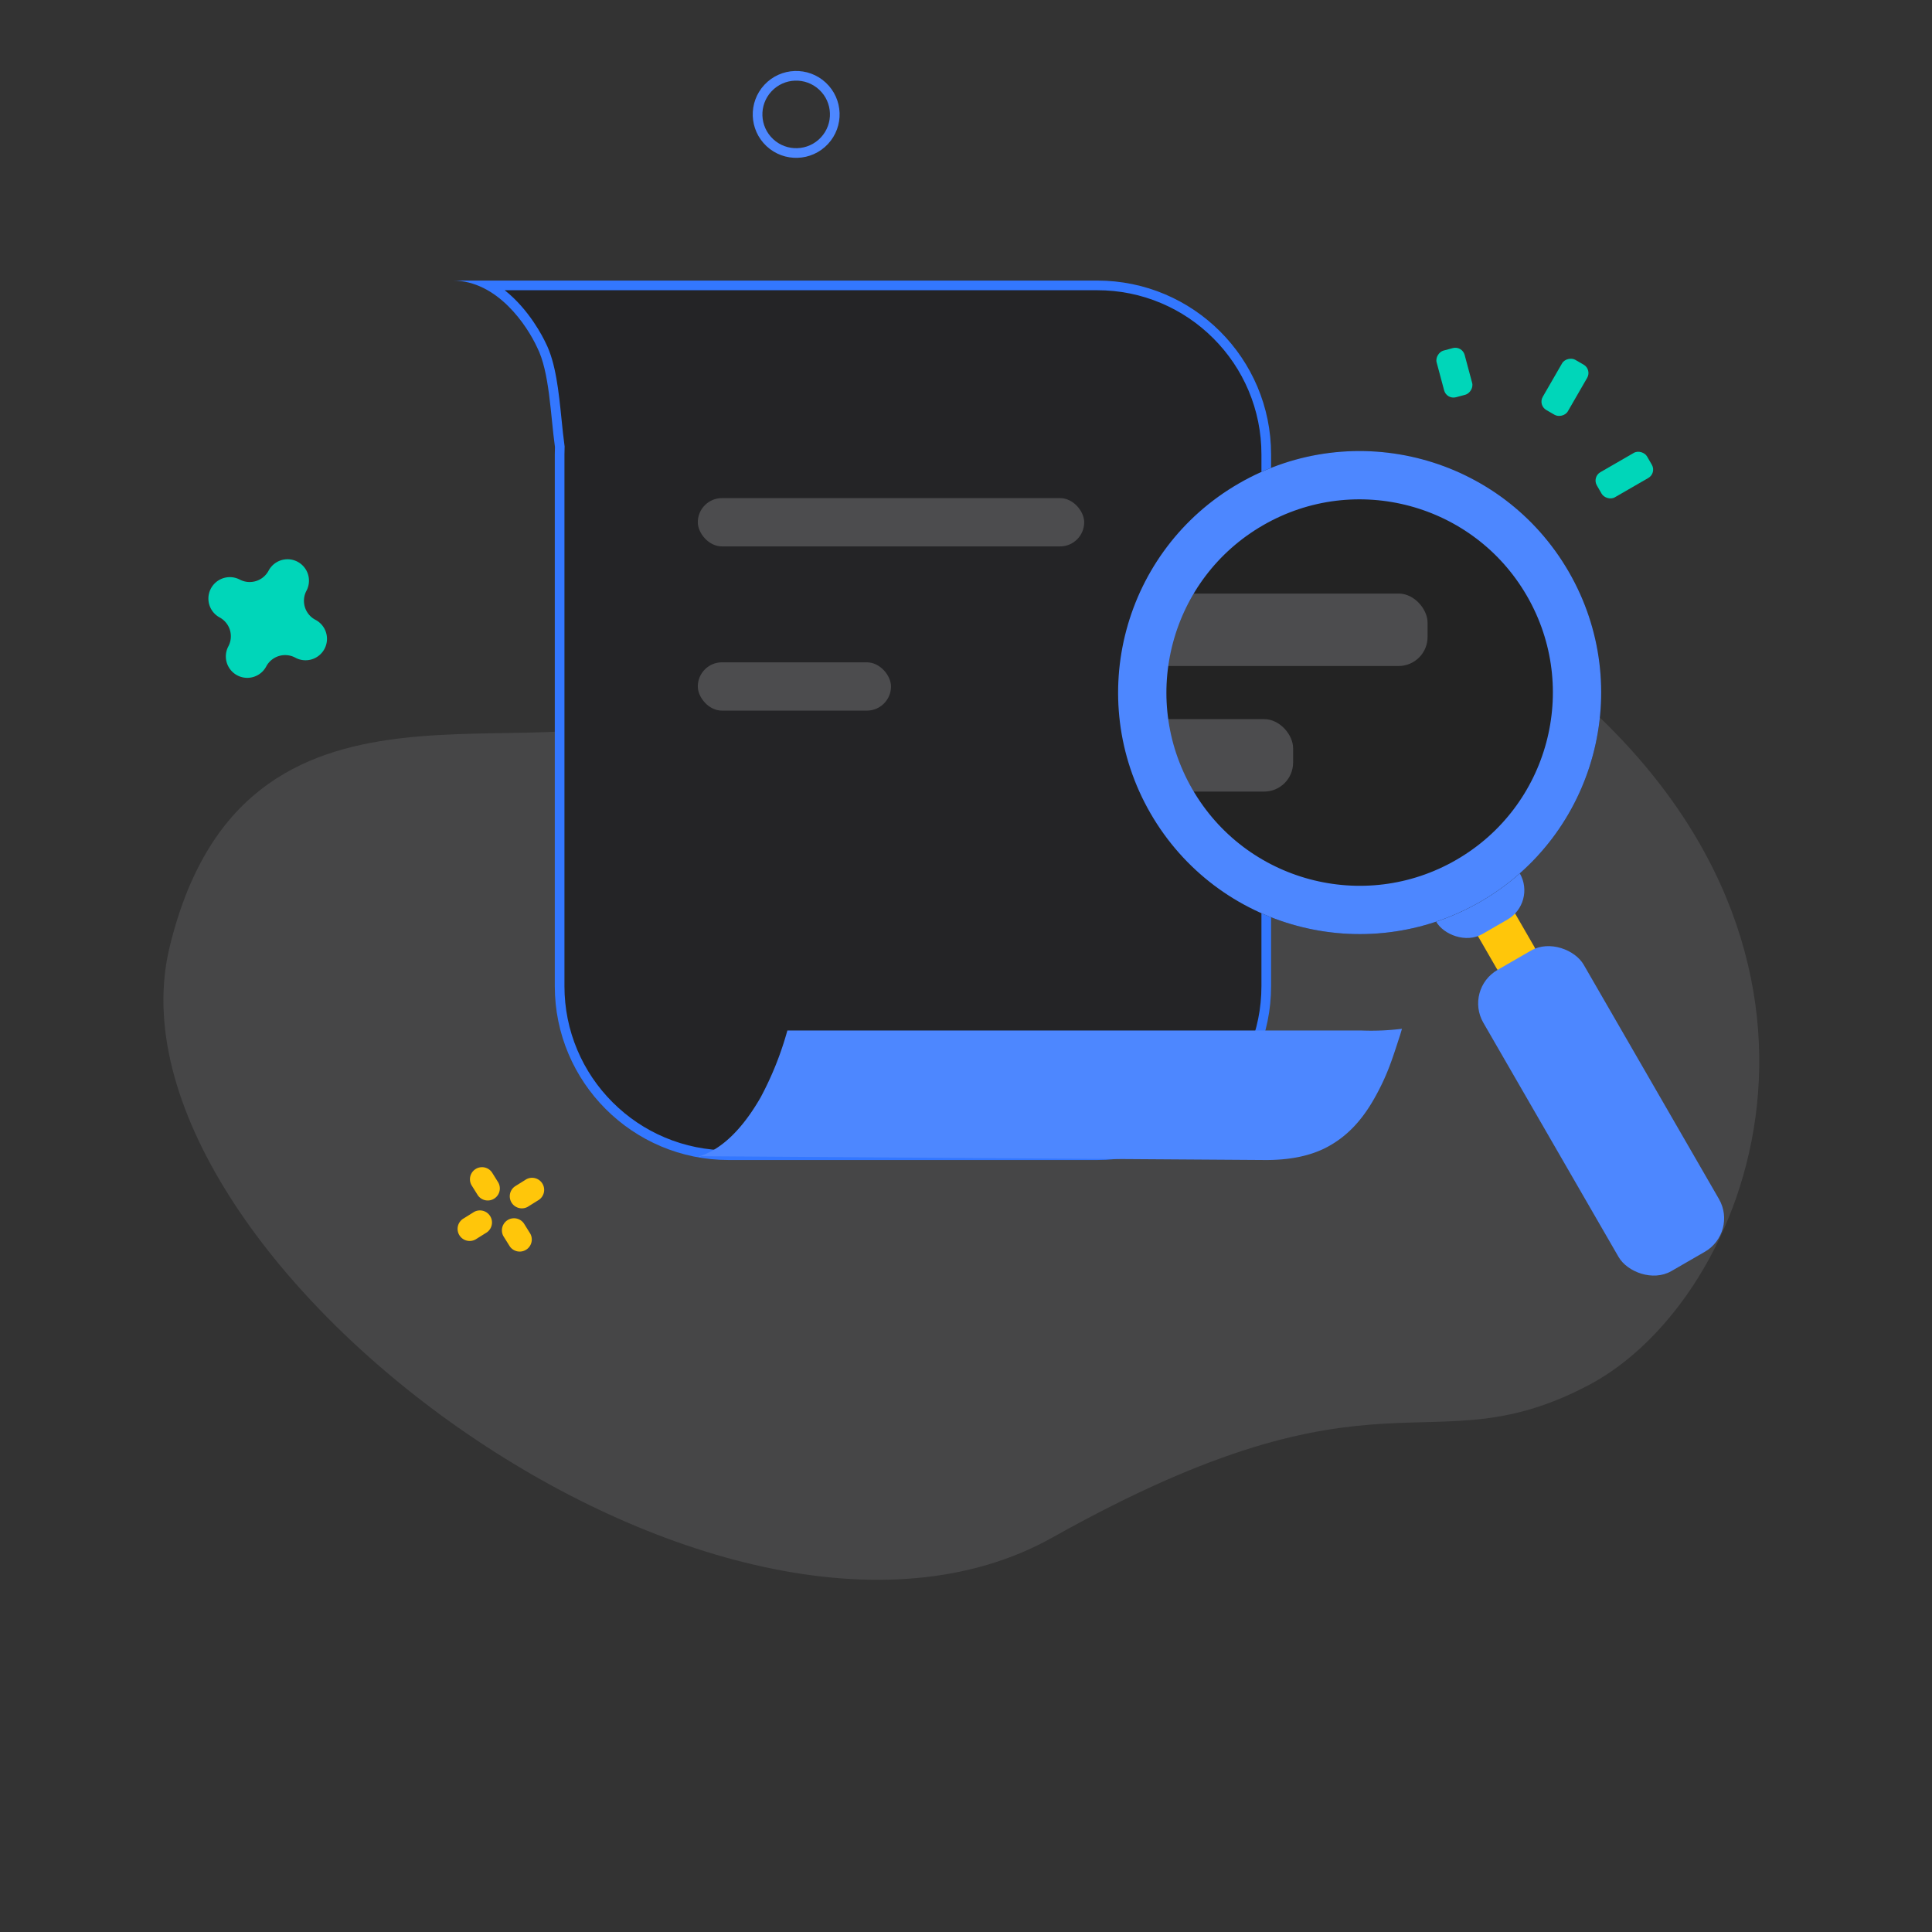 <svg xmlns="http://www.w3.org/2000/svg" width="400" height="400" viewBox="0 0 400 400"><rect x="0" y="0" width="400" height="400" fill="#333333" stroke="none"/><defs><style>.a{fill:#fff;stroke:#707070;opacity:0;}.b{fill:#f2f5ff;opacity:0.1;}.c{fill:#00d6b9;}.c,.e{stroke:rgba(0,0,0,0);}.c,.d,.e{stroke-miterlimit:10;}.d,.j,.l{fill:none;}.d,.j{stroke:#4d87ff;}.d{stroke-width:2px;}.e{fill:#ffc60a;}.f{fill:#242426;}.g{fill:#4d87ff;}.h{fill:#4c4c4e;}.i{fill:#232323;}.j{stroke-width:10px;}.k,.m{stroke:none;}.m{fill:#37f;}</style></defs><g transform="translate(-760 -298)"><g class="a" transform="translate(760 298)"><rect class="k" width="400" height="400"/><rect class="l" x="0.5" y="0.5" width="399" height="399"/></g><g transform="translate(-30 13.629)"><path class="b" d="M73.5,234.915c81.589,25.527,150.839-52.115,169.622-76.358s86.5-20.991,75.72-86.005S150.969-30.567,102.949,31.527,37.078,74.572,13.125,103.921-8.087,209.388,73.5,234.915Z" transform="matrix(-0.921, -0.391, 0.391, -0.921, 1090.393, 671.979)"/><rect class="c" width="12" height="6" rx="2" transform="translate(1133 382.33) rotate(150)"/><rect class="c" width="10" height="6.001" rx="2" transform="matrix(0.259, 0.966, -0.966, 0.259, 1092.721, 355.92)"/><rect class="c" width="12" height="6" rx="2" transform="translate(1119.607 360.867) rotate(120)"/><ellipse class="d" cx="7.993" cy="7.993" rx="7.993" ry="7.993" transform="translate(954.445 296.762) rotate(43)"/><path class="c" d="M8.876,22.19a4.438,4.438,0,0,0-4.438-4.438,4.438,4.438,0,0,1,0-8.875A4.439,4.439,0,0,0,8.876,4.437a4.438,4.438,0,0,1,8.876,0A4.438,4.438,0,0,0,22.19,8.876a4.438,4.438,0,1,1,0,8.875,4.438,4.438,0,0,0-4.438,4.439,4.438,4.438,0,0,1-8.876,0Z" transform="translate(839.859 394.43) rotate(28)"/><path class="e" d="M7.489,4.993V2.5a2.5,2.5,0,0,1,4.993,0v2.5a2.5,2.5,0,0,1-4.993,0Zm9.986,7.489h-2.5a2.5,2.5,0,0,1,0-4.993h2.5a2.5,2.5,0,1,1,0,4.993Zm-12.482,0H2.5a2.5,2.5,0,1,1,0-4.993h2.5a2.5,2.5,0,0,1,0,4.993Zm2.5,4.993v-2.5a2.5,2.5,0,0,1,4.993,0v2.5a2.5,2.5,0,0,1-4.993,0Z" transform="matrix(-0.848, 0.53, -0.53, -0.848, 907.463, 537.936)"/><g class="f" transform="translate(883.701 342.459)"><path class="k" d="M 133.465 181.08 L 57.164 181.08 C 52.438 181.08 47.855 180.155 43.54 178.33 C 39.373 176.567 35.63 174.043 32.415 170.829 C 29.2 167.614 26.676 163.871 24.914 159.703 C 23.089 155.389 22.164 150.805 22.164 146.08 L 22.164 36 C 22.164 35.502 22.174 34.996 22.195 34.497 L 22.199 34.407 L 22.186 34.317 C 21.948 32.611 21.762 30.778 21.565 28.837 C 20.989 23.163 20.393 17.296 18.381 13.351 C 17.838 12.186 14.138 4.664 7.511 1 L 131.028 1 L 133.465 1 C 138.19 1 142.773 1.925 147.088 3.75 C 151.255 5.513 154.999 8.037 158.213 11.251 C 161.428 14.466 163.952 18.209 165.714 22.377 C 167.539 26.691 168.465 31.275 168.465 36 L 168.465 146.08 C 168.465 150.805 167.539 155.389 165.714 159.703 C 163.952 163.871 161.428 167.614 158.213 170.829 C 154.999 174.043 151.255 176.567 147.088 178.33 C 142.773 180.155 138.19 181.08 133.465 181.08 Z"/><path class="m" d="M 133.465 180.08 C 138.055 180.08 142.508 179.181 146.698 177.409 C 150.747 175.697 154.383 173.245 157.506 170.122 C 160.629 166.999 163.081 163.362 164.793 159.314 C 166.566 155.123 167.465 150.671 167.465 146.08 L 167.465 36 C 167.465 31.409 166.566 26.957 164.794 22.766 C 163.081 18.718 160.629 15.082 157.506 11.959 C 154.383 8.835 150.747 6.384 146.698 4.671 C 142.508 2.899 138.055 2 133.465 2 L 10.791 2 C 15.909 6.039 18.775 11.832 19.279 12.912 C 21.371 17.024 21.975 22.978 22.56 28.736 C 22.756 30.667 22.941 32.491 23.177 34.179 L 23.202 34.358 L 23.194 34.54 C 23.174 35.024 23.163 35.516 23.163 36 L 23.163 146.08 C 23.163 150.671 24.062 155.123 25.835 159.314 C 27.547 163.362 29.999 166.999 33.122 170.122 C 36.245 173.245 39.881 175.697 43.93 177.409 C 48.12 179.181 52.573 180.08 57.164 180.08 L 133.465 180.08 M 133.465 182.08 L 57.164 182.08 C 37.282 182.08 21.163 165.963 21.163 146.08 L 21.163 36 C 21.163 35.483 21.174 34.967 21.196 34.455 C 20.264 27.783 20.09 18.885 17.482 13.789 C 15.443 9.397 9.337 0.005 0.002 5.139160293765599e-06 L 133.465 5.139160293765599e-06 C 153.346 5.139160293765599e-06 169.465 16.118 169.465 36 L 169.465 146.08 C 169.465 165.963 153.346 182.08 133.465 182.08 Z"/></g><path class="g" d="M19339.109,24201.369l-117.637-.795c1.719,0-.885.484.867-.152,5.559-2.008,9.6-7.629,12.084-11.918a66.933,66.933,0,0,0,5.594-13.949h118.869a51.527,51.527,0,0,0,8.377-.357l-.379,1.273c-1.6,4.891-2.568,8.2-5.291,13.051s-5.85,8-9.641,10.066C19348.035,24200.732,19343.4,24201.369,19339.109,24201.369Z" transform="translate(-18287 -23676.828)"/><rect class="h" width="80" height="10" rx="5" transform="translate(934.473 387.499)"/><rect class="h" width="40" height="10" rx="5" transform="translate(934.473 421.499)"/><g transform="translate(-51.059 587.432) rotate(-30)"><path class="e" d="M4.5,0h17a4.5,4.5,0,0,1,0,9H4.5a4.5,4.5,0,0,1,0-9Z" transform="translate(1057 465) rotate(90)"/><rect class="g" width="20" height="14" rx="7" transform="translate(1042 465)"/><rect class="g" width="24" height="72" rx="8" transform="translate(1040 487)"/><circle class="i" cx="50" cy="50" r="50" transform="translate(1002 373)"/><rect class="h" width="60" height="15" rx="6" transform="translate(1022.468 382.277) rotate(30)"/><rect class="h" width="32.16" height="15" rx="6" transform="translate(1009.468 404.794) rotate(30)"/><g class="j" transform="translate(1002 373)"><circle class="k" cx="50" cy="50" r="50"/><circle class="l" cx="50" cy="50" r="45"/></g></g></g></g></svg>